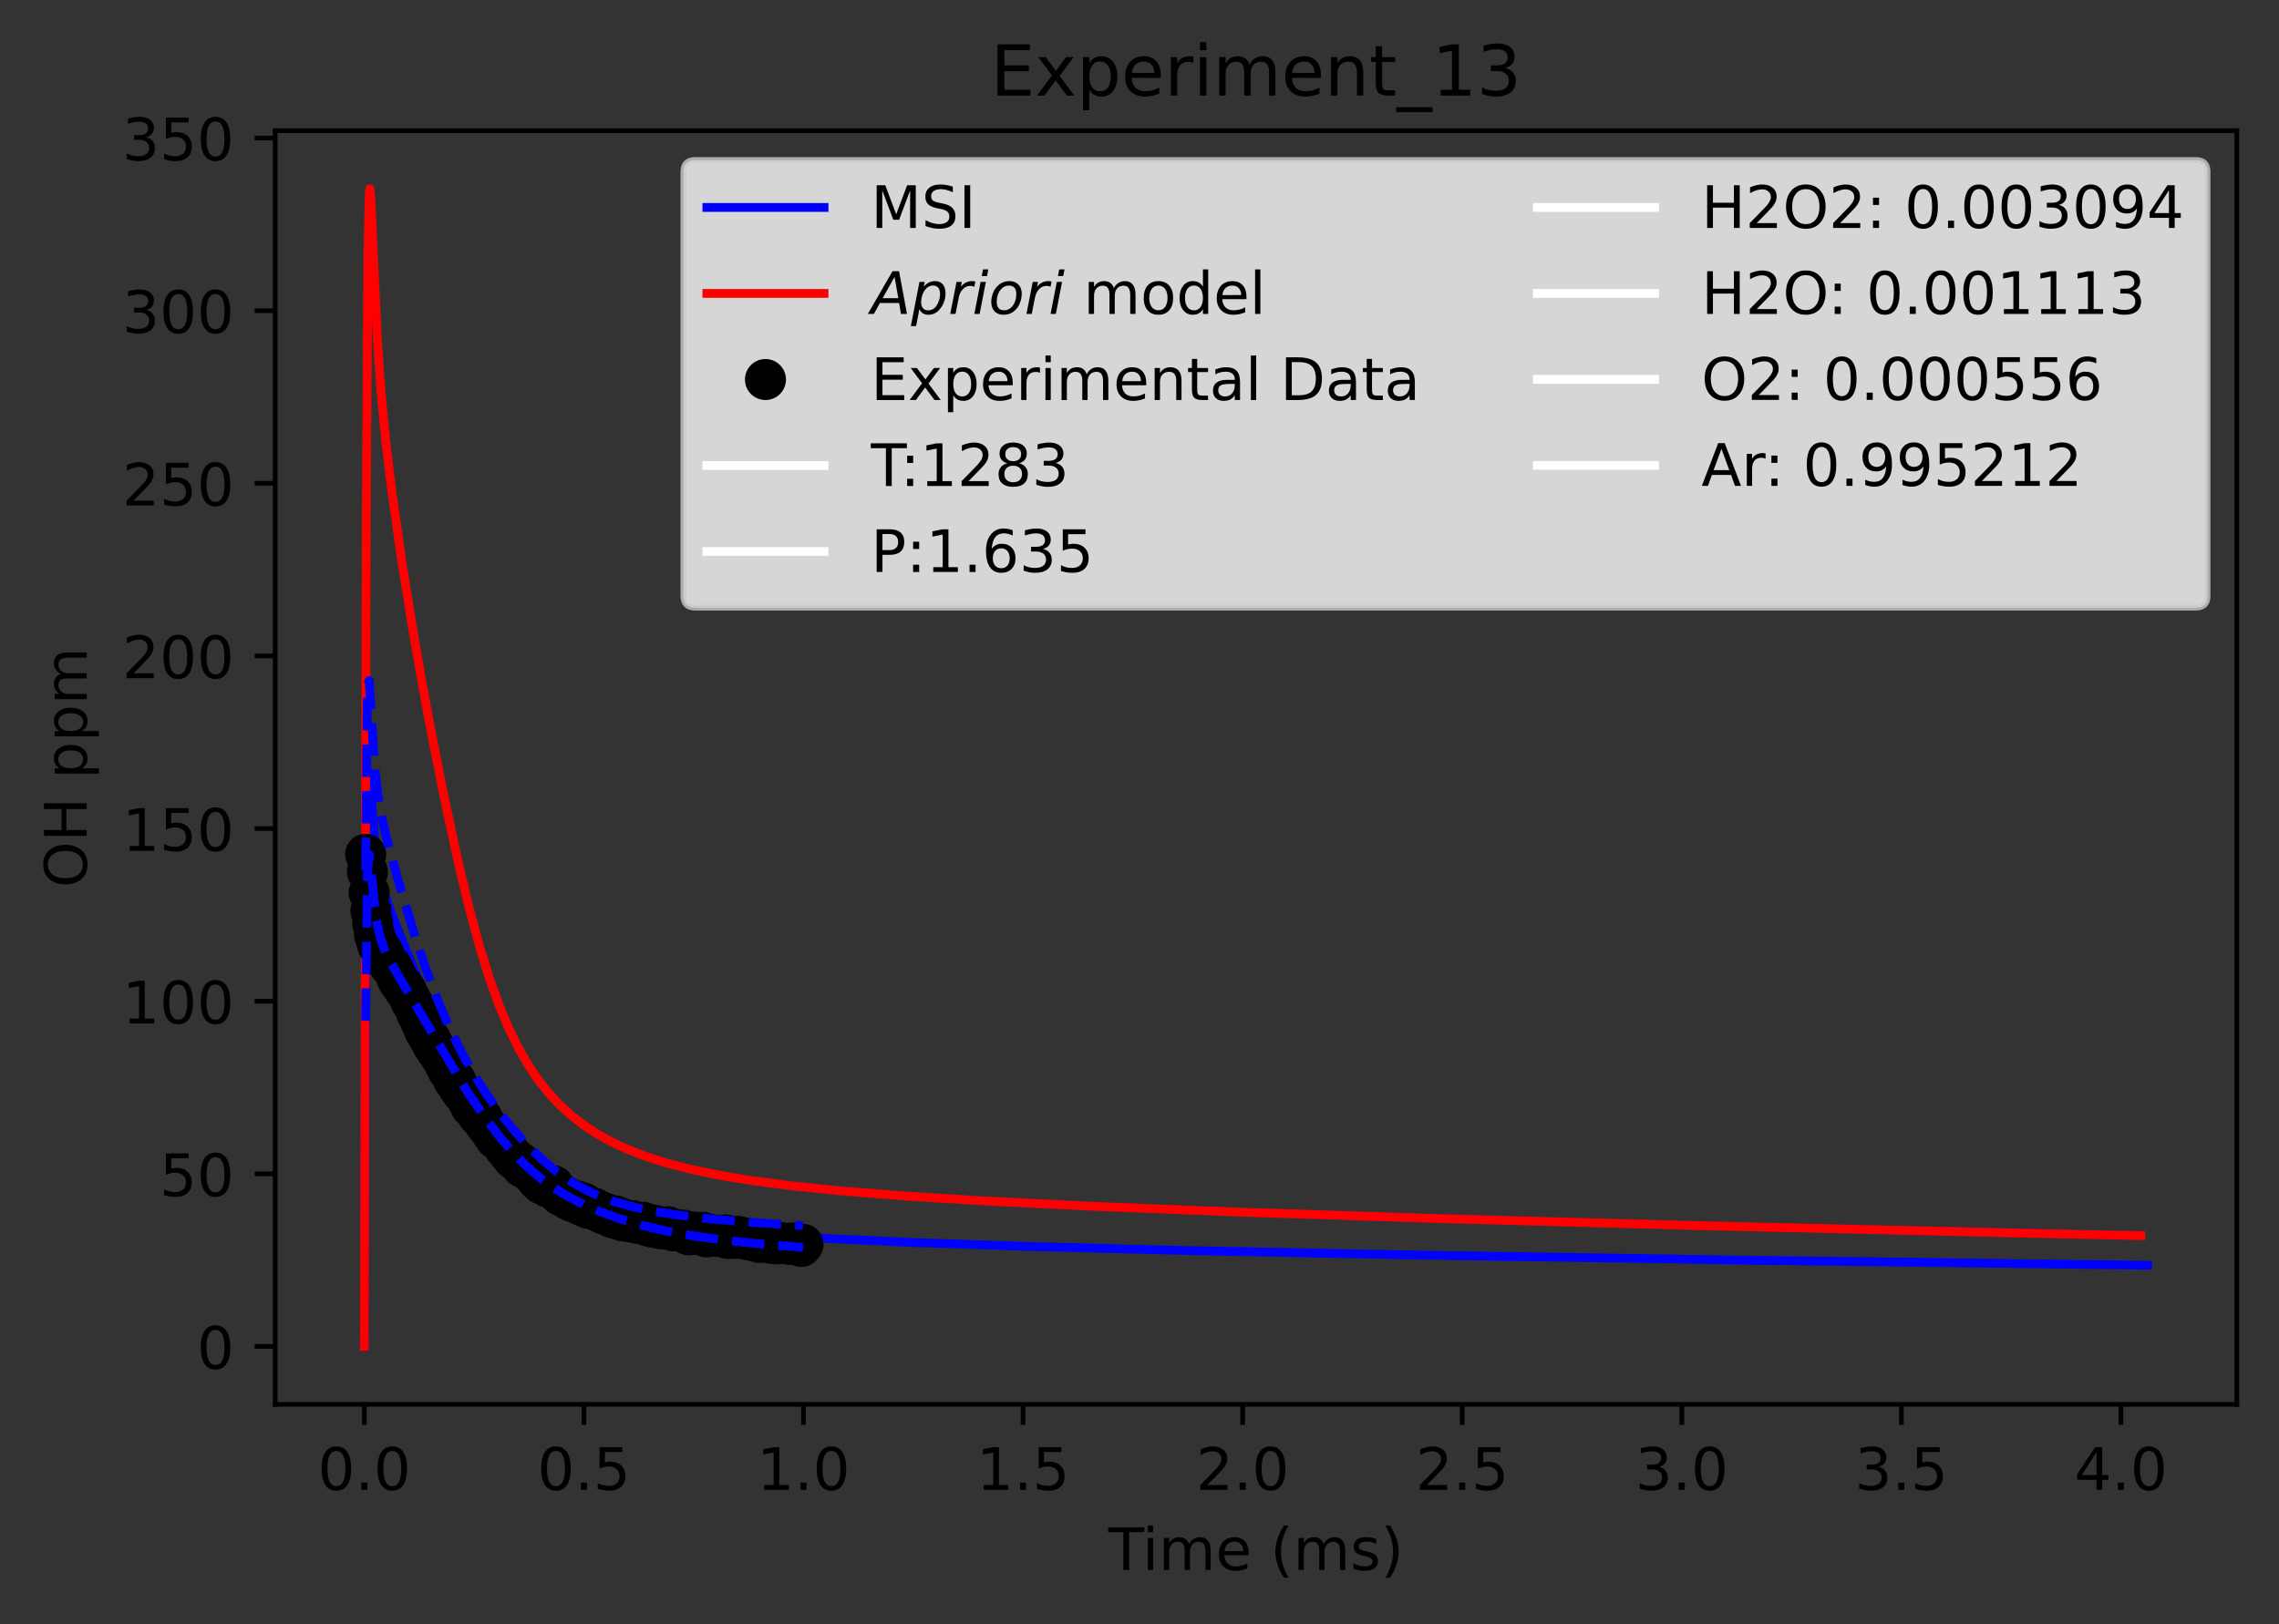 <?xml version="1.0" encoding="utf-8" standalone="no"?>
<!DOCTYPE svg PUBLIC "-//W3C//DTD SVG 1.1//EN"
  "http://www.w3.org/Graphics/SVG/1.1/DTD/svg11.dtd">
<!-- Created with matplotlib (https://matplotlib.org/) -->
<svg height="277.314pt" version="1.1" viewBox="0 0 388.966 277.314" width="388.966pt" xmlns="http://www.w3.org/2000/svg" xmlns:xlink="http://www.w3.org/1999/xlink">
 <rect x="0" y="0" width="388.966" height="277.314" fill="#333333" stroke="none"/>
 <defs>
  <style type="text/css">*{stroke-linecap:butt;stroke-linejoin:round;}</style>
 </defs>
 <g id="figure_1">
  <g id="patch_1">
   <path d="M 0 277.314 
L 388.966 277.314 
L 388.966 0 
L 0 0 
z
" style="fill:none;"/>
  </g>
  <g id="axes_1">
   <g id="patch_2">
    <path d="M 46.966 239.758 
L 381.766 239.758 
L 381.766 22.318 
L 46.966 22.318 
z
" style="fill:none;"/>
   </g>
   <g id="matplotlib.axis_1">
    <g id="xtick_1">
     <g id="line2d_1">
      <defs>
       <path d="M 0 0 
L 0 3.5 
" id="ma26f931abd" style="stroke:#000000;stroke-width:0.8;"/>
      </defs>
      <g>
       <use style="stroke:#000000;stroke-width:0.8;" x="62.184" xlink:href="#ma26f931abd" y="239.758"/>
      </g>
     </g>
     <g id="text_1">
      <!-- 0.0 -->
      <g transform="translate(54.232 254.357)scale(0.1 -0.1)">
       <defs>
        <path d="M 31.781 66.406 
Q 24.172 66.406 20.328 58.906 
Q 16.5 51.422 16.5 36.375 
Q 16.5 21.391 20.328 13.891 
Q 24.172 6.391 31.781 6.391 
Q 39.453 6.391 43.281 13.891 
Q 47.125 21.391 47.125 36.375 
Q 47.125 51.422 43.281 58.906 
Q 39.453 66.406 31.781 66.406 
z
M 31.781 74.219 
Q 44.047 74.219 50.516 64.516 
Q 56.984 54.828 56.984 36.375 
Q 56.984 17.969 50.516 8.266 
Q 44.047 -1.422 31.781 -1.422 
Q 19.531 -1.422 13.062 8.266 
Q 6.594 17.969 6.594 36.375 
Q 6.594 54.828 13.062 64.516 
Q 19.531 74.219 31.781 74.219 
z
" id="DejaVuSans-48"/>
        <path d="M 10.688 12.406 
L 21 12.406 
L 21 0 
L 10.688 0 
z
" id="DejaVuSans-46"/>
       </defs>
       <use xlink:href="#DejaVuSans-48"/>
       <use x="63.623" xlink:href="#DejaVuSans-46"/>
       <use x="95.41" xlink:href="#DejaVuSans-48"/>
      </g>
     </g>
    </g>
    <g id="xtick_2">
     <g id="line2d_2">
      <g>
       <use style="stroke:#000000;stroke-width:0.8;" x="99.66" xlink:href="#ma26f931abd" y="239.758"/>
      </g>
     </g>
     <g id="text_2">
      <!-- 0.5 -->
      <g transform="translate(91.708 254.357)scale(0.1 -0.1)">
       <defs>
        <path d="M 10.797 72.906 
L 49.516 72.906 
L 49.516 64.594 
L 19.828 64.594 
L 19.828 46.734 
Q 21.969 47.469 24.109 47.828 
Q 26.266 48.188 28.422 48.188 
Q 40.625 48.188 47.75 41.5 
Q 54.891 34.812 54.891 23.391 
Q 54.891 11.625 47.562 5.094 
Q 40.234 -1.422 26.906 -1.422 
Q 22.312 -1.422 17.547 -0.641 
Q 12.797 0.141 7.719 1.703 
L 7.719 11.625 
Q 12.109 9.234 16.797 8.062 
Q 21.484 6.891 26.703 6.891 
Q 35.156 6.891 40.078 11.328 
Q 45.016 15.766 45.016 23.391 
Q 45.016 31 40.078 35.438 
Q 35.156 39.891 26.703 39.891 
Q 22.75 39.891 18.812 39.016 
Q 14.891 38.141 10.797 36.281 
z
" id="DejaVuSans-53"/>
       </defs>
       <use xlink:href="#DejaVuSans-48"/>
       <use x="63.623" xlink:href="#DejaVuSans-46"/>
       <use x="95.41" xlink:href="#DejaVuSans-53"/>
      </g>
     </g>
    </g>
    <g id="xtick_3">
     <g id="line2d_3">
      <g>
       <use style="stroke:#000000;stroke-width:0.8;" x="137.136" xlink:href="#ma26f931abd" y="239.758"/>
      </g>
     </g>
     <g id="text_3">
      <!-- 1.0 -->
      <g transform="translate(129.185 254.357)scale(0.1 -0.1)">
       <defs>
        <path d="M 12.406 8.297 
L 28.516 8.297 
L 28.516 63.922 
L 10.984 60.406 
L 10.984 69.391 
L 28.422 72.906 
L 38.281 72.906 
L 38.281 8.297 
L 54.391 8.297 
L 54.391 0 
L 12.406 0 
z
" id="DejaVuSans-49"/>
       </defs>
       <use xlink:href="#DejaVuSans-49"/>
       <use x="63.623" xlink:href="#DejaVuSans-46"/>
       <use x="95.41" xlink:href="#DejaVuSans-48"/>
      </g>
     </g>
    </g>
    <g id="xtick_4">
     <g id="line2d_4">
      <g>
       <use style="stroke:#000000;stroke-width:0.8;" x="174.612" xlink:href="#ma26f931abd" y="239.758"/>
      </g>
     </g>
     <g id="text_4">
      <!-- 1.5 -->
      <g transform="translate(166.661 254.357)scale(0.1 -0.1)">
       <use xlink:href="#DejaVuSans-49"/>
       <use x="63.623" xlink:href="#DejaVuSans-46"/>
       <use x="95.41" xlink:href="#DejaVuSans-53"/>
      </g>
     </g>
    </g>
    <g id="xtick_5">
     <g id="line2d_5">
      <g>
       <use style="stroke:#000000;stroke-width:0.8;" x="212.089" xlink:href="#ma26f931abd" y="239.758"/>
      </g>
     </g>
     <g id="text_5">
      <!-- 2.0 -->
      <g transform="translate(204.137 254.357)scale(0.1 -0.1)">
       <defs>
        <path d="M 19.188 8.297 
L 53.609 8.297 
L 53.609 0 
L 7.328 0 
L 7.328 8.297 
Q 12.938 14.109 22.625 23.891 
Q 32.328 33.688 34.812 36.531 
Q 39.547 41.844 41.422 45.531 
Q 43.312 49.219 43.312 52.781 
Q 43.312 58.594 39.234 62.25 
Q 35.156 65.922 28.609 65.922 
Q 23.969 65.922 18.812 64.312 
Q 13.672 62.703 7.812 59.422 
L 7.812 69.391 
Q 13.766 71.781 18.938 73 
Q 24.125 74.219 28.422 74.219 
Q 39.75 74.219 46.484 68.547 
Q 53.219 62.891 53.219 53.422 
Q 53.219 48.922 51.531 44.891 
Q 49.859 40.875 45.406 35.406 
Q 44.188 33.984 37.641 27.219 
Q 31.109 20.453 19.188 8.297 
z
" id="DejaVuSans-50"/>
       </defs>
       <use xlink:href="#DejaVuSans-50"/>
       <use x="63.623" xlink:href="#DejaVuSans-46"/>
       <use x="95.41" xlink:href="#DejaVuSans-48"/>
      </g>
     </g>
    </g>
    <g id="xtick_6">
     <g id="line2d_6">
      <g>
       <use style="stroke:#000000;stroke-width:0.8;" x="249.565" xlink:href="#ma26f931abd" y="239.758"/>
      </g>
     </g>
     <g id="text_6">
      <!-- 2.5 -->
      <g transform="translate(241.613 254.357)scale(0.1 -0.1)">
       <use xlink:href="#DejaVuSans-50"/>
       <use x="63.623" xlink:href="#DejaVuSans-46"/>
       <use x="95.41" xlink:href="#DejaVuSans-53"/>
      </g>
     </g>
    </g>
    <g id="xtick_7">
     <g id="line2d_7">
      <g>
       <use style="stroke:#000000;stroke-width:0.8;" x="287.041" xlink:href="#ma26f931abd" y="239.758"/>
      </g>
     </g>
     <g id="text_7">
      <!-- 3.0 -->
      <g transform="translate(279.089 254.357)scale(0.1 -0.1)">
       <defs>
        <path d="M 40.578 39.312 
Q 47.656 37.797 51.625 33 
Q 55.609 28.219 55.609 21.188 
Q 55.609 10.406 48.188 4.484 
Q 40.766 -1.422 27.094 -1.422 
Q 22.516 -1.422 17.656 -0.516 
Q 12.797 0.391 7.625 2.203 
L 7.625 11.719 
Q 11.719 9.328 16.594 8.109 
Q 21.484 6.891 26.812 6.891 
Q 36.078 6.891 40.938 10.547 
Q 45.797 14.203 45.797 21.188 
Q 45.797 27.641 41.281 31.266 
Q 36.766 34.906 28.719 34.906 
L 20.219 34.906 
L 20.219 43.016 
L 29.109 43.016 
Q 36.375 43.016 40.234 45.922 
Q 44.094 48.828 44.094 54.297 
Q 44.094 59.906 40.109 62.906 
Q 36.141 65.922 28.719 65.922 
Q 24.656 65.922 20.016 65.031 
Q 15.375 64.156 9.812 62.312 
L 9.812 71.094 
Q 15.438 72.656 20.344 73.438 
Q 25.25 74.219 29.594 74.219 
Q 40.828 74.219 47.359 69.109 
Q 53.906 64.016 53.906 55.328 
Q 53.906 49.266 50.438 45.094 
Q 46.969 40.922 40.578 39.312 
z
" id="DejaVuSans-51"/>
       </defs>
       <use xlink:href="#DejaVuSans-51"/>
       <use x="63.623" xlink:href="#DejaVuSans-46"/>
       <use x="95.41" xlink:href="#DejaVuSans-48"/>
      </g>
     </g>
    </g>
    <g id="xtick_8">
     <g id="line2d_8">
      <g>
       <use style="stroke:#000000;stroke-width:0.8;" x="324.517" xlink:href="#ma26f931abd" y="239.758"/>
      </g>
     </g>
     <g id="text_8">
      <!-- 3.5 -->
      <g transform="translate(316.565 254.357)scale(0.1 -0.1)">
       <use xlink:href="#DejaVuSans-51"/>
       <use x="63.623" xlink:href="#DejaVuSans-46"/>
       <use x="95.41" xlink:href="#DejaVuSans-53"/>
      </g>
     </g>
    </g>
    <g id="xtick_9">
     <g id="line2d_9">
      <g>
       <use style="stroke:#000000;stroke-width:0.8;" x="361.993" xlink:href="#ma26f931abd" y="239.758"/>
      </g>
     </g>
     <g id="text_9">
      <!-- 4.0 -->
      <g transform="translate(354.042 254.357)scale(0.1 -0.1)">
       <defs>
        <path d="M 37.797 64.312 
L 12.891 25.391 
L 37.797 25.391 
z
M 35.203 72.906 
L 47.609 72.906 
L 47.609 25.391 
L 58.016 25.391 
L 58.016 17.188 
L 47.609 17.188 
L 47.609 0 
L 37.797 0 
L 37.797 17.188 
L 4.891 17.188 
L 4.891 26.703 
z
" id="DejaVuSans-52"/>
       </defs>
       <use xlink:href="#DejaVuSans-52"/>
       <use x="63.623" xlink:href="#DejaVuSans-46"/>
       <use x="95.41" xlink:href="#DejaVuSans-48"/>
      </g>
     </g>
    </g>
    <g id="text_10">
     <!-- Time (ms) -->
     <g transform="translate(189.166 268.035)scale(0.1 -0.1)">
      <defs>
       <path d="M -0.297 72.906 
L 61.375 72.906 
L 61.375 64.594 
L 35.5 64.594 
L 35.5 0 
L 25.594 0 
L 25.594 64.594 
L -0.297 64.594 
z
" id="DejaVuSans-84"/>
       <path d="M 9.422 54.688 
L 18.406 54.688 
L 18.406 0 
L 9.422 0 
z
M 9.422 75.984 
L 18.406 75.984 
L 18.406 64.594 
L 9.422 64.594 
z
" id="DejaVuSans-105"/>
       <path d="M 52 44.188 
Q 55.375 50.25 60.062 53.125 
Q 64.75 56 71.094 56 
Q 79.641 56 84.281 50.016 
Q 88.922 44.047 88.922 33.016 
L 88.922 0 
L 79.891 0 
L 79.891 32.719 
Q 79.891 40.578 77.094 44.375 
Q 74.312 48.188 68.609 48.188 
Q 61.625 48.188 57.562 43.547 
Q 53.516 38.922 53.516 30.906 
L 53.516 0 
L 44.484 0 
L 44.484 32.719 
Q 44.484 40.625 41.703 44.406 
Q 38.922 48.188 33.109 48.188 
Q 26.219 48.188 22.156 43.531 
Q 18.109 38.875 18.109 30.906 
L 18.109 0 
L 9.078 0 
L 9.078 54.688 
L 18.109 54.688 
L 18.109 46.188 
Q 21.188 51.219 25.484 53.609 
Q 29.781 56 35.688 56 
Q 41.656 56 45.828 52.969 
Q 50 49.953 52 44.188 
z
" id="DejaVuSans-109"/>
       <path d="M 56.203 29.594 
L 56.203 25.203 
L 14.891 25.203 
Q 15.484 15.922 20.484 11.062 
Q 25.484 6.203 34.422 6.203 
Q 39.594 6.203 44.453 7.469 
Q 49.312 8.734 54.109 11.281 
L 54.109 2.781 
Q 49.266 0.734 44.188 -0.344 
Q 39.109 -1.422 33.891 -1.422 
Q 20.797 -1.422 13.156 6.188 
Q 5.516 13.812 5.516 26.812 
Q 5.516 40.234 12.766 48.109 
Q 20.016 56 32.328 56 
Q 43.359 56 49.781 48.891 
Q 56.203 41.797 56.203 29.594 
z
M 47.219 32.234 
Q 47.125 39.594 43.094 43.984 
Q 39.062 48.391 32.422 48.391 
Q 24.906 48.391 20.391 44.141 
Q 15.875 39.891 15.188 32.172 
z
" id="DejaVuSans-101"/>
       <path id="DejaVuSans-32"/>
       <path d="M 31 75.875 
Q 24.469 64.656 21.281 53.656 
Q 18.109 42.672 18.109 31.391 
Q 18.109 20.125 21.312 9.062 
Q 24.516 -2 31 -13.188 
L 23.188 -13.188 
Q 15.875 -1.703 12.234 9.375 
Q 8.594 20.453 8.594 31.391 
Q 8.594 42.281 12.203 53.312 
Q 15.828 64.359 23.188 75.875 
z
" id="DejaVuSans-40"/>
       <path d="M 44.281 53.078 
L 44.281 44.578 
Q 40.484 46.531 36.375 47.5 
Q 32.281 48.484 27.875 48.484 
Q 21.188 48.484 17.844 46.438 
Q 14.5 44.391 14.5 40.281 
Q 14.5 37.156 16.891 35.375 
Q 19.281 33.594 26.516 31.984 
L 29.594 31.297 
Q 39.156 29.25 43.188 25.516 
Q 47.219 21.781 47.219 15.094 
Q 47.219 7.469 41.188 3.016 
Q 35.156 -1.422 24.609 -1.422 
Q 20.219 -1.422 15.453 -0.562 
Q 10.688 0.297 5.422 2 
L 5.422 11.281 
Q 10.406 8.688 15.234 7.391 
Q 20.062 6.109 24.812 6.109 
Q 31.156 6.109 34.562 8.281 
Q 37.984 10.453 37.984 14.406 
Q 37.984 18.062 35.516 20.016 
Q 33.062 21.969 24.703 23.781 
L 21.578 24.516 
Q 13.234 26.266 9.516 29.906 
Q 5.812 33.547 5.812 39.891 
Q 5.812 47.609 11.281 51.797 
Q 16.75 56 26.812 56 
Q 31.781 56 36.172 55.266 
Q 40.578 54.547 44.281 53.078 
z
" id="DejaVuSans-115"/>
       <path d="M 8.016 75.875 
L 15.828 75.875 
Q 23.141 64.359 26.781 53.312 
Q 30.422 42.281 30.422 31.391 
Q 30.422 20.453 26.781 9.375 
Q 23.141 -1.703 15.828 -13.188 
L 8.016 -13.188 
Q 14.5 -2 17.703 9.062 
Q 20.906 20.125 20.906 31.391 
Q 20.906 42.672 17.703 53.656 
Q 14.5 64.656 8.016 75.875 
z
" id="DejaVuSans-41"/>
      </defs>
      <use xlink:href="#DejaVuSans-84"/>
      <use x="57.959" xlink:href="#DejaVuSans-105"/>
      <use x="85.742" xlink:href="#DejaVuSans-109"/>
      <use x="183.154" xlink:href="#DejaVuSans-101"/>
      <use x="244.678" xlink:href="#DejaVuSans-32"/>
      <use x="276.465" xlink:href="#DejaVuSans-40"/>
      <use x="315.479" xlink:href="#DejaVuSans-109"/>
      <use x="412.891" xlink:href="#DejaVuSans-115"/>
      <use x="464.99" xlink:href="#DejaVuSans-41"/>
     </g>
    </g>
   </g>
   <g id="matplotlib.axis_2">
    <g id="ytick_1">
     <g id="line2d_10">
      <defs>
       <path d="M 0 0 
L -3.5 0 
" id="m839b6897f2" style="stroke:#000000;stroke-width:0.8;"/>
      </defs>
      <g>
       <use style="stroke:#000000;stroke-width:0.8;" x="46.966" xlink:href="#m839b6897f2" y="229.874"/>
      </g>
     </g>
     <g id="text_11">
      <!-- 0 -->
      <g transform="translate(33.603 233.674)scale(0.1 -0.1)">
       <use xlink:href="#DejaVuSans-48"/>
      </g>
     </g>
    </g>
    <g id="ytick_2">
     <g id="line2d_11">
      <g>
       <use style="stroke:#000000;stroke-width:0.8;" x="46.966" xlink:href="#m839b6897f2" y="200.402"/>
      </g>
     </g>
     <g id="text_12">
      <!-- 50 -->
      <g transform="translate(27.241 204.201)scale(0.1 -0.1)">
       <use xlink:href="#DejaVuSans-53"/>
       <use x="63.623" xlink:href="#DejaVuSans-48"/>
      </g>
     </g>
    </g>
    <g id="ytick_3">
     <g id="line2d_12">
      <g>
       <use style="stroke:#000000;stroke-width:0.8;" x="46.966" xlink:href="#m839b6897f2" y="170.93"/>
      </g>
     </g>
     <g id="text_13">
      <!-- 100 -->
      <g transform="translate(20.878 174.729)scale(0.1 -0.1)">
       <use xlink:href="#DejaVuSans-49"/>
       <use x="63.623" xlink:href="#DejaVuSans-48"/>
       <use x="127.246" xlink:href="#DejaVuSans-48"/>
      </g>
     </g>
    </g>
    <g id="ytick_4">
     <g id="line2d_13">
      <g>
       <use style="stroke:#000000;stroke-width:0.8;" x="46.966" xlink:href="#m839b6897f2" y="141.457"/>
      </g>
     </g>
     <g id="text_14">
      <!-- 150 -->
      <g transform="translate(20.878 145.256)scale(0.1 -0.1)">
       <use xlink:href="#DejaVuSans-49"/>
       <use x="63.623" xlink:href="#DejaVuSans-53"/>
       <use x="127.246" xlink:href="#DejaVuSans-48"/>
      </g>
     </g>
    </g>
    <g id="ytick_5">
     <g id="line2d_14">
      <g>
       <use style="stroke:#000000;stroke-width:0.8;" x="46.966" xlink:href="#m839b6897f2" y="111.985"/>
      </g>
     </g>
     <g id="text_15">
      <!-- 200 -->
      <g transform="translate(20.878 115.784)scale(0.1 -0.1)">
       <use xlink:href="#DejaVuSans-50"/>
       <use x="63.623" xlink:href="#DejaVuSans-48"/>
       <use x="127.246" xlink:href="#DejaVuSans-48"/>
      </g>
     </g>
    </g>
    <g id="ytick_6">
     <g id="line2d_15">
      <g>
       <use style="stroke:#000000;stroke-width:0.8;" x="46.966" xlink:href="#m839b6897f2" y="82.512"/>
      </g>
     </g>
     <g id="text_16">
      <!-- 250 -->
      <g transform="translate(20.878 86.311)scale(0.1 -0.1)">
       <use xlink:href="#DejaVuSans-50"/>
       <use x="63.623" xlink:href="#DejaVuSans-53"/>
       <use x="127.246" xlink:href="#DejaVuSans-48"/>
      </g>
     </g>
    </g>
    <g id="ytick_7">
     <g id="line2d_16">
      <g>
       <use style="stroke:#000000;stroke-width:0.8;" x="46.966" xlink:href="#m839b6897f2" y="53.04"/>
      </g>
     </g>
     <g id="text_17">
      <!-- 300 -->
      <g transform="translate(20.878 56.839)scale(0.1 -0.1)">
       <use xlink:href="#DejaVuSans-51"/>
       <use x="63.623" xlink:href="#DejaVuSans-48"/>
       <use x="127.246" xlink:href="#DejaVuSans-48"/>
      </g>
     </g>
    </g>
    <g id="ytick_8">
     <g id="line2d_17">
      <g>
       <use style="stroke:#000000;stroke-width:0.8;" x="46.966" xlink:href="#m839b6897f2" y="23.567"/>
      </g>
     </g>
     <g id="text_18">
      <!-- 350 -->
      <g transform="translate(20.878 27.366)scale(0.1 -0.1)">
       <use xlink:href="#DejaVuSans-51"/>
       <use x="63.623" xlink:href="#DejaVuSans-53"/>
       <use x="127.246" xlink:href="#DejaVuSans-48"/>
      </g>
     </g>
    </g>
    <g id="text_19">
     <!-- OH ppm -->
     <g transform="translate(14.798 151.542)rotate(-90)scale(0.1 -0.1)">
      <defs>
       <path d="M 39.406 66.219 
Q 28.656 66.219 22.328 58.203 
Q 16.016 50.203 16.016 36.375 
Q 16.016 22.609 22.328 14.594 
Q 28.656 6.594 39.406 6.594 
Q 50.141 6.594 56.422 14.594 
Q 62.703 22.609 62.703 36.375 
Q 62.703 50.203 56.422 58.203 
Q 50.141 66.219 39.406 66.219 
z
M 39.406 74.219 
Q 54.734 74.219 63.906 63.938 
Q 73.094 53.656 73.094 36.375 
Q 73.094 19.141 63.906 8.859 
Q 54.734 -1.422 39.406 -1.422 
Q 24.031 -1.422 14.812 8.828 
Q 5.609 19.094 5.609 36.375 
Q 5.609 53.656 14.812 63.938 
Q 24.031 74.219 39.406 74.219 
z
" id="DejaVuSans-79"/>
       <path d="M 9.812 72.906 
L 19.672 72.906 
L 19.672 43.016 
L 55.516 43.016 
L 55.516 72.906 
L 65.375 72.906 
L 65.375 0 
L 55.516 0 
L 55.516 34.719 
L 19.672 34.719 
L 19.672 0 
L 9.812 0 
z
" id="DejaVuSans-72"/>
       <path d="M 18.109 8.203 
L 18.109 -20.797 
L 9.078 -20.797 
L 9.078 54.688 
L 18.109 54.688 
L 18.109 46.391 
Q 20.953 51.266 25.266 53.625 
Q 29.594 56 35.594 56 
Q 45.562 56 51.781 48.094 
Q 58.016 40.188 58.016 27.297 
Q 58.016 14.406 51.781 6.484 
Q 45.562 -1.422 35.594 -1.422 
Q 29.594 -1.422 25.266 0.953 
Q 20.953 3.328 18.109 8.203 
z
M 48.688 27.297 
Q 48.688 37.203 44.609 42.844 
Q 40.531 48.484 33.406 48.484 
Q 26.266 48.484 22.188 42.844 
Q 18.109 37.203 18.109 27.297 
Q 18.109 17.391 22.188 11.75 
Q 26.266 6.109 33.406 6.109 
Q 40.531 6.109 44.609 11.75 
Q 48.688 17.391 48.688 27.297 
z
" id="DejaVuSans-112"/>
      </defs>
      <use xlink:href="#DejaVuSans-79"/>
      <use x="78.711" xlink:href="#DejaVuSans-72"/>
      <use x="153.906" xlink:href="#DejaVuSans-32"/>
      <use x="185.693" xlink:href="#DejaVuSans-112"/>
      <use x="249.17" xlink:href="#DejaVuSans-112"/>
      <use x="312.646" xlink:href="#DejaVuSans-109"/>
     </g>
    </g>
   </g>
   <g id="line2d_18">
    <path clip-path="url(#p387b068e81)" d="M 62.184 229.874 
L 62.461 154.14 
L 62.703 134.543 
L 62.901 131.646 
L 62.962 131.831 
L 63.13 133.514 
L 64.149 145.591 
L 64.692 148.923 
L 65.389 151.78 
L 66.31 154.589 
L 68.139 159.329 
L 71.905 168.459 
L 74.511 174.213 
L 76.842 178.85 
L 79.173 183.021 
L 81.641 186.983 
L 84.11 190.526 
L 86.578 193.677 
L 88.933 196.324 
L 91.162 198.512 
L 93.392 200.405 
L 95.621 202.024 
L 98.074 203.525 
L 100.527 204.774 
L 103.202 205.898 
L 106.337 206.961 
L 109.697 207.865 
L 113.73 208.711 
L 118.283 209.444 
L 124.359 210.175 
L 131.756 210.827 
L 141.756 211.468 
L 155.702 212.119 
L 175.711 212.804 
L 202.456 213.493 
L 240.156 214.242 
L 297.231 215.129 
L 366.547 216.007 
L 366.547 216.007 
" style="fill:none;stroke:#0000ff;stroke-linecap:square;stroke-width:1.5;"/>
   </g>
   <g id="line2d_19">
    <path clip-path="url(#p387b068e81)" d="M 62.184 229.874 
L 62.51 88.52 
L 62.792 43.183 
L 63.029 32.766 
L 63.123 32.202 
L 63.16 32.322 
L 63.292 33.819 
L 63.639 41.502 
L 64.428 58.285 
L 65.055 67.214 
L 65.871 75.632 
L 66.935 84.332 
L 68.565 95.744 
L 70.584 108.323 
L 72.833 120.946 
L 75.436 134.284 
L 77.909 145.896 
L 79.992 154.694 
L 81.814 161.48 
L 83.506 166.962 
L 85.198 171.678 
L 86.76 175.411 
L 88.387 178.748 
L 90.147 181.816 
L 91.906 184.415 
L 93.665 186.629 
L 95.424 188.527 
L 97.492 190.426 
L 99.56 192.036 
L 101.922 193.592 
L 104.296 194.911 
L 106.985 196.17 
L 110.122 197.394 
L 113.737 198.55 
L 117.857 199.619 
L 122.664 200.623 
L 128.193 201.543 
L 135.465 202.493 
L 143.775 203.338 
L 154.163 204.166 
L 167.772 205.018 
L 186.626 205.949 
L 211.766 206.942 
L 244.81 208.015 
L 289.706 209.24 
L 347.636 210.582 
L 365.386 210.954 
L 365.386 210.954 
" style="fill:none;stroke:#ff0000;stroke-linecap:square;stroke-width:1.5;"/>
   </g>
   <g id="line2d_20">
    <defs>
     <path d="M 0 3 
C 0.796 3 1.559 2.684 2.121 2.121 
C 2.684 1.559 3 0.796 3 0 
C 3 -0.796 2.684 -1.559 2.121 -2.121 
C 1.559 -2.684 0.796 -3 0 -3 
C -0.796 -3 -1.559 -2.684 -2.121 -2.121 
C -2.684 -1.559 -3 -0.796 -3 0 
C -3 0.796 -2.684 1.559 -2.121 2.121 
C -1.559 2.684 -0.796 3 0 3 
z
" id="m9a0bd2b1a5" style="stroke:#000000;"/>
    </defs>
    <g clip-path="url(#p387b068e81)">
     <use style="stroke:#000000;" x="62.409" xlink:href="#m9a0bd2b1a5" y="145.854"/>
     <use style="stroke:#000000;" x="62.708" xlink:href="#m9a0bd2b1a5" y="148.843"/>
     <use style="stroke:#000000;" x="63.008" xlink:href="#m9a0bd2b1a5" y="152.409"/>
     <use style="stroke:#000000;" x="63.308" xlink:href="#m9a0bd2b1a5" y="155.504"/>
     <use style="stroke:#000000;" x="63.608" xlink:href="#m9a0bd2b1a5" y="157.626"/>
     <use style="stroke:#000000;" x="63.908" xlink:href="#m9a0bd2b1a5" y="159.541"/>
     <use style="stroke:#000000;" x="64.208" xlink:href="#m9a0bd2b1a5" y="160.467"/>
     <use style="stroke:#000000;" x="64.507" xlink:href="#m9a0bd2b1a5" y="161.469"/>
     <use style="stroke:#000000;" x="64.807" xlink:href="#m9a0bd2b1a5" y="161.84"/>
     <use style="stroke:#000000;" x="65.107" xlink:href="#m9a0bd2b1a5" y="162.159"/>
     <use style="stroke:#000000;" x="65.407" xlink:href="#m9a0bd2b1a5" y="162.713"/>
     <use style="stroke:#000000;" x="65.707" xlink:href="#m9a0bd2b1a5" y="163.391"/>
     <use style="stroke:#000000;" x="66.006" xlink:href="#m9a0bd2b1a5" y="164.198"/>
     <use style="stroke:#000000;" x="66.306" xlink:href="#m9a0bd2b1a5" y="164.528"/>
     <use style="stroke:#000000;" x="66.606" xlink:href="#m9a0bd2b1a5" y="165.011"/>
     <use style="stroke:#000000;" x="66.906" xlink:href="#m9a0bd2b1a5" y="165.065"/>
     <use style="stroke:#000000;" x="67.206" xlink:href="#m9a0bd2b1a5" y="165.695"/>
     <use style="stroke:#000000;" x="67.505" xlink:href="#m9a0bd2b1a5" y="166.243"/>
     <use style="stroke:#000000;" x="67.805" xlink:href="#m9a0bd2b1a5" y="167.11"/>
     <use style="stroke:#000000;" x="68.105" xlink:href="#m9a0bd2b1a5" y="167.67"/>
     <use style="stroke:#000000;" x="68.405" xlink:href="#m9a0bd2b1a5" y="167.965"/>
     <use style="stroke:#000000;" x="68.705" xlink:href="#m9a0bd2b1a5" y="168.183"/>
     <use style="stroke:#000000;" x="69.004" xlink:href="#m9a0bd2b1a5" y="168.984"/>
     <use style="stroke:#000000;" x="69.304" xlink:href="#m9a0bd2b1a5" y="169.026"/>
     <use style="stroke:#000000;" x="69.604" xlink:href="#m9a0bd2b1a5" y="169.816"/>
     <use style="stroke:#000000;" x="69.904" xlink:href="#m9a0bd2b1a5" y="170.281"/>
     <use style="stroke:#000000;" x="70.204" xlink:href="#m9a0bd2b1a5" y="171.119"/>
     <use style="stroke:#000000;" x="70.504" xlink:href="#m9a0bd2b1a5" y="171.447"/>
     <use style="stroke:#000000;" x="70.803" xlink:href="#m9a0bd2b1a5" y="171.824"/>
     <use style="stroke:#000000;" x="71.103" xlink:href="#m9a0bd2b1a5" y="172.929"/>
     <use style="stroke:#000000;" x="71.403" xlink:href="#m9a0bd2b1a5" y="173.372"/>
     <use style="stroke:#000000;" x="71.703" xlink:href="#m9a0bd2b1a5" y="174.148"/>
     <use style="stroke:#000000;" x="72.003" xlink:href="#m9a0bd2b1a5" y="174.759"/>
     <use style="stroke:#000000;" x="72.302" xlink:href="#m9a0bd2b1a5" y="175.471"/>
     <use style="stroke:#000000;" x="72.602" xlink:href="#m9a0bd2b1a5" y="176.186"/>
     <use style="stroke:#000000;" x="72.902" xlink:href="#m9a0bd2b1a5" y="176.623"/>
     <use style="stroke:#000000;" x="73.202" xlink:href="#m9a0bd2b1a5" y="177.164"/>
     <use style="stroke:#000000;" x="73.502" xlink:href="#m9a0bd2b1a5" y="177.54"/>
     <use style="stroke:#000000;" x="73.801" xlink:href="#m9a0bd2b1a5" y="178.312"/>
     <use style="stroke:#000000;" x="74.101" xlink:href="#m9a0bd2b1a5" y="178.659"/>
     <use style="stroke:#000000;" x="74.401" xlink:href="#m9a0bd2b1a5" y="179.236"/>
     <use style="stroke:#000000;" x="74.701" xlink:href="#m9a0bd2b1a5" y="179.532"/>
     <use style="stroke:#000000;" x="75.001" xlink:href="#m9a0bd2b1a5" y="180.09"/>
     <use style="stroke:#000000;" x="75.3" xlink:href="#m9a0bd2b1a5" y="180.413"/>
     <use style="stroke:#000000;" x="75.6" xlink:href="#m9a0bd2b1a5" y="181.004"/>
     <use style="stroke:#000000;" x="75.9" xlink:href="#m9a0bd2b1a5" y="181.599"/>
     <use style="stroke:#000000;" x="76.2" xlink:href="#m9a0bd2b1a5" y="181.992"/>
     <use style="stroke:#000000;" x="76.5" xlink:href="#m9a0bd2b1a5" y="182.799"/>
     <use style="stroke:#000000;" x="76.8" xlink:href="#m9a0bd2b1a5" y="183.131"/>
     <use style="stroke:#000000;" x="77.099" xlink:href="#m9a0bd2b1a5" y="183.609"/>
     <use style="stroke:#000000;" x="77.399" xlink:href="#m9a0bd2b1a5" y="184.378"/>
     <use style="stroke:#000000;" x="77.699" xlink:href="#m9a0bd2b1a5" y="184.39"/>
     <use style="stroke:#000000;" x="77.999" xlink:href="#m9a0bd2b1a5" y="185.083"/>
     <use style="stroke:#000000;" x="78.299" xlink:href="#m9a0bd2b1a5" y="185.721"/>
     <use style="stroke:#000000;" x="78.598" xlink:href="#m9a0bd2b1a5" y="185.998"/>
     <use style="stroke:#000000;" x="78.898" xlink:href="#m9a0bd2b1a5" y="186.558"/>
     <use style="stroke:#000000;" x="79.198" xlink:href="#m9a0bd2b1a5" y="186.727"/>
     <use style="stroke:#000000;" x="79.498" xlink:href="#m9a0bd2b1a5" y="187.021"/>
     <use style="stroke:#000000;" x="79.798" xlink:href="#m9a0bd2b1a5" y="187.794"/>
     <use style="stroke:#000000;" x="80.097" xlink:href="#m9a0bd2b1a5" y="187.794"/>
     <use style="stroke:#000000;" x="80.397" xlink:href="#m9a0bd2b1a5" y="188.955"/>
     <use style="stroke:#000000;" x="80.697" xlink:href="#m9a0bd2b1a5" y="189.13"/>
     <use style="stroke:#000000;" x="80.997" xlink:href="#m9a0bd2b1a5" y="189.229"/>
     <use style="stroke:#000000;" x="81.297" xlink:href="#m9a0bd2b1a5" y="189.687"/>
     <use style="stroke:#000000;" x="81.596" xlink:href="#m9a0bd2b1a5" y="190.423"/>
     <use style="stroke:#000000;" x="81.896" xlink:href="#m9a0bd2b1a5" y="190.706"/>
     <use style="stroke:#000000;" x="82.196" xlink:href="#m9a0bd2b1a5" y="190.725"/>
     <use style="stroke:#000000;" x="82.496" xlink:href="#m9a0bd2b1a5" y="191.439"/>
     <use style="stroke:#000000;" x="82.796" xlink:href="#m9a0bd2b1a5" y="191.847"/>
     <use style="stroke:#000000;" x="83.096" xlink:href="#m9a0bd2b1a5" y="192.311"/>
     <use style="stroke:#000000;" x="83.395" xlink:href="#m9a0bd2b1a5" y="192.635"/>
     <use style="stroke:#000000;" x="83.695" xlink:href="#m9a0bd2b1a5" y="192.958"/>
     <use style="stroke:#000000;" x="83.995" xlink:href="#m9a0bd2b1a5" y="193.514"/>
     <use style="stroke:#000000;" x="84.295" xlink:href="#m9a0bd2b1a5" y="193.821"/>
     <use style="stroke:#000000;" x="84.595" xlink:href="#m9a0bd2b1a5" y="194.411"/>
     <use style="stroke:#000000;" x="84.894" xlink:href="#m9a0bd2b1a5" y="194.419"/>
     <use style="stroke:#000000;" x="85.194" xlink:href="#m9a0bd2b1a5" y="194.724"/>
     <use style="stroke:#000000;" x="85.494" xlink:href="#m9a0bd2b1a5" y="195.149"/>
     <use style="stroke:#000000;" x="85.794" xlink:href="#m9a0bd2b1a5" y="195.401"/>
     <use style="stroke:#000000;" x="86.094" xlink:href="#m9a0bd2b1a5" y="195.967"/>
     <use style="stroke:#000000;" x="86.393" xlink:href="#m9a0bd2b1a5" y="195.825"/>
     <use style="stroke:#000000;" x="86.693" xlink:href="#m9a0bd2b1a5" y="196.403"/>
     <use style="stroke:#000000;" x="86.993" xlink:href="#m9a0bd2b1a5" y="197.075"/>
     <use style="stroke:#000000;" x="87.293" xlink:href="#m9a0bd2b1a5" y="197.158"/>
     <use style="stroke:#000000;" x="87.593" xlink:href="#m9a0bd2b1a5" y="197.818"/>
     <use style="stroke:#000000;" x="87.892" xlink:href="#m9a0bd2b1a5" y="197.963"/>
     <use style="stroke:#000000;" x="88.192" xlink:href="#m9a0bd2b1a5" y="198.169"/>
     <use style="stroke:#000000;" x="88.492" xlink:href="#m9a0bd2b1a5" y="198.301"/>
     <use style="stroke:#000000;" x="88.792" xlink:href="#m9a0bd2b1a5" y="198.467"/>
     <use style="stroke:#000000;" x="89.092" xlink:href="#m9a0bd2b1a5" y="199.238"/>
     <use style="stroke:#000000;" x="89.392" xlink:href="#m9a0bd2b1a5" y="199.292"/>
     <use style="stroke:#000000;" x="89.691" xlink:href="#m9a0bd2b1a5" y="199.503"/>
     <use style="stroke:#000000;" x="89.991" xlink:href="#m9a0bd2b1a5" y="199.567"/>
     <use style="stroke:#000000;" x="90.291" xlink:href="#m9a0bd2b1a5" y="199.862"/>
     <use style="stroke:#000000;" x="90.591" xlink:href="#m9a0bd2b1a5" y="200.149"/>
     <use style="stroke:#000000;" x="90.891" xlink:href="#m9a0bd2b1a5" y="200.469"/>
     <use style="stroke:#000000;" x="91.19" xlink:href="#m9a0bd2b1a5" y="200.672"/>
     <use style="stroke:#000000;" x="91.49" xlink:href="#m9a0bd2b1a5" y="201.086"/>
     <use style="stroke:#000000;" x="91.79" xlink:href="#m9a0bd2b1a5" y="201.53"/>
     <use style="stroke:#000000;" x="92.09" xlink:href="#m9a0bd2b1a5" y="201.274"/>
     <use style="stroke:#000000;" x="92.39" xlink:href="#m9a0bd2b1a5" y="202.085"/>
     <use style="stroke:#000000;" x="92.689" xlink:href="#m9a0bd2b1a5" y="202.17"/>
     <use style="stroke:#000000;" x="92.989" xlink:href="#m9a0bd2b1a5" y="202.025"/>
     <use style="stroke:#000000;" x="93.289" xlink:href="#m9a0bd2b1a5" y="202.305"/>
     <use style="stroke:#000000;" x="93.589" xlink:href="#m9a0bd2b1a5" y="202.688"/>
     <use style="stroke:#000000;" x="93.889" xlink:href="#m9a0bd2b1a5" y="202.617"/>
     <use style="stroke:#000000;" x="94.188" xlink:href="#m9a0bd2b1a5" y="202.363"/>
     <use style="stroke:#000000;" x="94.488" xlink:href="#m9a0bd2b1a5" y="202.448"/>
     <use style="stroke:#000000;" x="94.788" xlink:href="#m9a0bd2b1a5" y="203.042"/>
     <use style="stroke:#000000;" x="95.088" xlink:href="#m9a0bd2b1a5" y="203.264"/>
     <use style="stroke:#000000;" x="95.388" xlink:href="#m9a0bd2b1a5" y="203.781"/>
     <use style="stroke:#000000;" x="95.688" xlink:href="#m9a0bd2b1a5" y="204.09"/>
     <use style="stroke:#000000;" x="95.987" xlink:href="#m9a0bd2b1a5" y="204.019"/>
     <use style="stroke:#000000;" x="96.287" xlink:href="#m9a0bd2b1a5" y="204.233"/>
     <use style="stroke:#000000;" x="96.587" xlink:href="#m9a0bd2b1a5" y="204.286"/>
     <use style="stroke:#000000;" x="96.887" xlink:href="#m9a0bd2b1a5" y="204.745"/>
     <use style="stroke:#000000;" x="97.187" xlink:href="#m9a0bd2b1a5" y="204.666"/>
     <use style="stroke:#000000;" x="97.486" xlink:href="#m9a0bd2b1a5" y="205.05"/>
     <use style="stroke:#000000;" x="97.786" xlink:href="#m9a0bd2b1a5" y="204.923"/>
     <use style="stroke:#000000;" x="98.086" xlink:href="#m9a0bd2b1a5" y="205.165"/>
     <use style="stroke:#000000;" x="98.386" xlink:href="#m9a0bd2b1a5" y="205.014"/>
     <use style="stroke:#000000;" x="98.686" xlink:href="#m9a0bd2b1a5" y="205.538"/>
     <use style="stroke:#000000;" x="98.985" xlink:href="#m9a0bd2b1a5" y="205.571"/>
     <use style="stroke:#000000;" x="99.285" xlink:href="#m9a0bd2b1a5" y="205.804"/>
     <use style="stroke:#000000;" x="99.585" xlink:href="#m9a0bd2b1a5" y="205.38"/>
     <use style="stroke:#000000;" x="99.885" xlink:href="#m9a0bd2b1a5" y="205.841"/>
     <use style="stroke:#000000;" x="100.185" xlink:href="#m9a0bd2b1a5" y="206.169"/>
     <use style="stroke:#000000;" x="100.484" xlink:href="#m9a0bd2b1a5" y="206.309"/>
     <use style="stroke:#000000;" x="100.784" xlink:href="#m9a0bd2b1a5" y="206.179"/>
     <use style="stroke:#000000;" x="101.084" xlink:href="#m9a0bd2b1a5" y="206.328"/>
     <use style="stroke:#000000;" x="101.384" xlink:href="#m9a0bd2b1a5" y="206.258"/>
     <use style="stroke:#000000;" x="101.684" xlink:href="#m9a0bd2b1a5" y="206.546"/>
     <use style="stroke:#000000;" x="101.984" xlink:href="#m9a0bd2b1a5" y="206.773"/>
     <use style="stroke:#000000;" x="102.283" xlink:href="#m9a0bd2b1a5" y="206.773"/>
     <use style="stroke:#000000;" x="102.583" xlink:href="#m9a0bd2b1a5" y="206.867"/>
     <use style="stroke:#000000;" x="102.883" xlink:href="#m9a0bd2b1a5" y="207.211"/>
     <use style="stroke:#000000;" x="103.183" xlink:href="#m9a0bd2b1a5" y="207.143"/>
     <use style="stroke:#000000;" x="103.483" xlink:href="#m9a0bd2b1a5" y="207.211"/>
     <use style="stroke:#000000;" x="103.782" xlink:href="#m9a0bd2b1a5" y="207.484"/>
     <use style="stroke:#000000;" x="104.082" xlink:href="#m9a0bd2b1a5" y="207.688"/>
     <use style="stroke:#000000;" x="104.382" xlink:href="#m9a0bd2b1a5" y="207.692"/>
     <use style="stroke:#000000;" x="104.682" xlink:href="#m9a0bd2b1a5" y="207.932"/>
     <use style="stroke:#000000;" x="104.982" xlink:href="#m9a0bd2b1a5" y="207.576"/>
     <use style="stroke:#000000;" x="105.281" xlink:href="#m9a0bd2b1a5" y="208.085"/>
     <use style="stroke:#000000;" x="105.581" xlink:href="#m9a0bd2b1a5" y="207.854"/>
     <use style="stroke:#000000;" x="105.881" xlink:href="#m9a0bd2b1a5" y="207.942"/>
     <use style="stroke:#000000;" x="106.181" xlink:href="#m9a0bd2b1a5" y="208.393"/>
     <use style="stroke:#000000;" x="106.481" xlink:href="#m9a0bd2b1a5" y="208.443"/>
     <use style="stroke:#000000;" x="106.78" xlink:href="#m9a0bd2b1a5" y="208.224"/>
     <use style="stroke:#000000;" x="107.08" xlink:href="#m9a0bd2b1a5" y="208.403"/>
     <use style="stroke:#000000;" x="107.38" xlink:href="#m9a0bd2b1a5" y="208.566"/>
     <use style="stroke:#000000;" x="107.68" xlink:href="#m9a0bd2b1a5" y="208.532"/>
     <use style="stroke:#000000;" x="107.98" xlink:href="#m9a0bd2b1a5" y="208.393"/>
     <use style="stroke:#000000;" x="108.28" xlink:href="#m9a0bd2b1a5" y="208.674"/>
     <use style="stroke:#000000;" x="108.579" xlink:href="#m9a0bd2b1a5" y="208.821"/>
     <use style="stroke:#000000;" x="108.879" xlink:href="#m9a0bd2b1a5" y="208.724"/>
     <use style="stroke:#000000;" x="109.179" xlink:href="#m9a0bd2b1a5" y="208.829"/>
     <use style="stroke:#000000;" x="109.479" xlink:href="#m9a0bd2b1a5" y="208.73"/>
     <use style="stroke:#000000;" x="109.779" xlink:href="#m9a0bd2b1a5" y="208.666"/>
     <use style="stroke:#000000;" x="110.078" xlink:href="#m9a0bd2b1a5" y="208.925"/>
     <use style="stroke:#000000;" x="110.378" xlink:href="#m9a0bd2b1a5" y="209.246"/>
     <use style="stroke:#000000;" x="110.678" xlink:href="#m9a0bd2b1a5" y="209.174"/>
     <use style="stroke:#000000;" x="110.978" xlink:href="#m9a0bd2b1a5" y="209.083"/>
     <use style="stroke:#000000;" x="111.278" xlink:href="#m9a0bd2b1a5" y="209.484"/>
     <use style="stroke:#000000;" x="111.577" xlink:href="#m9a0bd2b1a5" y="209.161"/>
     <use style="stroke:#000000;" x="111.877" xlink:href="#m9a0bd2b1a5" y="209.434"/>
     <use style="stroke:#000000;" x="112.177" xlink:href="#m9a0bd2b1a5" y="209.325"/>
     <use style="stroke:#000000;" x="112.477" xlink:href="#m9a0bd2b1a5" y="209.693"/>
     <use style="stroke:#000000;" x="112.777" xlink:href="#m9a0bd2b1a5" y="209.768"/>
     <use style="stroke:#000000;" x="113.076" xlink:href="#m9a0bd2b1a5" y="209.755"/>
     <use style="stroke:#000000;" x="113.376" xlink:href="#m9a0bd2b1a5" y="209.615"/>
     <use style="stroke:#000000;" x="113.676" xlink:href="#m9a0bd2b1a5" y="209.701"/>
     <use style="stroke:#000000;" x="113.976" xlink:href="#m9a0bd2b1a5" y="209.436"/>
     <use style="stroke:#000000;" x="114.276" xlink:href="#m9a0bd2b1a5" y="209.61"/>
     <use style="stroke:#000000;" x="114.576" xlink:href="#m9a0bd2b1a5" y="209.699"/>
     <use style="stroke:#000000;" x="114.875" xlink:href="#m9a0bd2b1a5" y="210.133"/>
     <use style="stroke:#000000;" x="115.175" xlink:href="#m9a0bd2b1a5" y="209.948"/>
     <use style="stroke:#000000;" x="115.475" xlink:href="#m9a0bd2b1a5" y="210.035"/>
     <use style="stroke:#000000;" x="115.775" xlink:href="#m9a0bd2b1a5" y="210.057"/>
     <use style="stroke:#000000;" x="116.075" xlink:href="#m9a0bd2b1a5" y="210.131"/>
     <use style="stroke:#000000;" x="116.374" xlink:href="#m9a0bd2b1a5" y="210.055"/>
     <use style="stroke:#000000;" x="116.674" xlink:href="#m9a0bd2b1a5" y="210.024"/>
     <use style="stroke:#000000;" x="116.974" xlink:href="#m9a0bd2b1a5" y="210.473"/>
     <use style="stroke:#000000;" x="117.274" xlink:href="#m9a0bd2b1a5" y="210.38"/>
     <use style="stroke:#000000;" x="117.574" xlink:href="#m9a0bd2b1a5" y="210.82"/>
     <use style="stroke:#000000;" x="117.873" xlink:href="#m9a0bd2b1a5" y="210.47"/>
     <use style="stroke:#000000;" x="118.173" xlink:href="#m9a0bd2b1a5" y="210.314"/>
     <use style="stroke:#000000;" x="118.473" xlink:href="#m9a0bd2b1a5" y="210.562"/>
     <use style="stroke:#000000;" x="118.773" xlink:href="#m9a0bd2b1a5" y="210.649"/>
     <use style="stroke:#000000;" x="119.073" xlink:href="#m9a0bd2b1a5" y="210.737"/>
     <use style="stroke:#000000;" x="119.372" xlink:href="#m9a0bd2b1a5" y="210.394"/>
     <use style="stroke:#000000;" x="119.672" xlink:href="#m9a0bd2b1a5" y="210.562"/>
     <use style="stroke:#000000;" x="119.972" xlink:href="#m9a0bd2b1a5" y="210.394"/>
     <use style="stroke:#000000;" x="120.272" xlink:href="#m9a0bd2b1a5" y="210.731"/>
     <use style="stroke:#000000;" x="120.572" xlink:href="#m9a0bd2b1a5" y="211.168"/>
     <use style="stroke:#000000;" x="120.871" xlink:href="#m9a0bd2b1a5" y="210.994"/>
     <use style="stroke:#000000;" x="121.171" xlink:href="#m9a0bd2b1a5" y="210.733"/>
     <use style="stroke:#000000;" x="121.471" xlink:href="#m9a0bd2b1a5" y="210.822"/>
     <use style="stroke:#000000;" x="121.771" xlink:href="#m9a0bd2b1a5" y="211.076"/>
     <use style="stroke:#000000;" x="122.071" xlink:href="#m9a0bd2b1a5" y="210.898"/>
     <use style="stroke:#000000;" x="122.371" xlink:href="#m9a0bd2b1a5" y="210.994"/>
     <use style="stroke:#000000;" x="122.67" xlink:href="#m9a0bd2b1a5" y="211.086"/>
     <use style="stroke:#000000;" x="122.97" xlink:href="#m9a0bd2b1a5" y="211.086"/>
     <use style="stroke:#000000;" x="123.27" xlink:href="#m9a0bd2b1a5" y="210.983"/>
     <use style="stroke:#000000;" x="123.57" xlink:href="#m9a0bd2b1a5" y="210.991"/>
     <use style="stroke:#000000;" x="123.87" xlink:href="#m9a0bd2b1a5" y="210.826"/>
     <use style="stroke:#000000;" x="124.169" xlink:href="#m9a0bd2b1a5" y="211.423"/>
     <use style="stroke:#000000;" x="124.469" xlink:href="#m9a0bd2b1a5" y="211.341"/>
     <use style="stroke:#000000;" x="124.769" xlink:href="#m9a0bd2b1a5" y="211.246"/>
     <use style="stroke:#000000;" x="125.069" xlink:href="#m9a0bd2b1a5" y="211.423"/>
     <use style="stroke:#000000;" x="125.369" xlink:href="#m9a0bd2b1a5" y="211.255"/>
     <use style="stroke:#000000;" x="125.668" xlink:href="#m9a0bd2b1a5" y="211.334"/>
     <use style="stroke:#000000;" x="125.968" xlink:href="#m9a0bd2b1a5" y="211.078"/>
     <use style="stroke:#000000;" x="126.268" xlink:href="#m9a0bd2b1a5" y="211.421"/>
     <use style="stroke:#000000;" x="126.568" xlink:href="#m9a0bd2b1a5" y="211.33"/>
     <use style="stroke:#000000;" x="126.868" xlink:href="#m9a0bd2b1a5" y="211.34"/>
     <use style="stroke:#000000;" x="127.167" xlink:href="#m9a0bd2b1a5" y="211.336"/>
     <use style="stroke:#000000;" x="127.467" xlink:href="#m9a0bd2b1a5" y="211.508"/>
     <use style="stroke:#000000;" x="127.767" xlink:href="#m9a0bd2b1a5" y="211.679"/>
     <use style="stroke:#000000;" x="128.067" xlink:href="#m9a0bd2b1a5" y="211.512"/>
     <use style="stroke:#000000;" x="128.367" xlink:href="#m9a0bd2b1a5" y="211.596"/>
     <use style="stroke:#000000;" x="128.667" xlink:href="#m9a0bd2b1a5" y="211.847"/>
     <use style="stroke:#000000;" x="128.966" xlink:href="#m9a0bd2b1a5" y="211.85"/>
     <use style="stroke:#000000;" x="129.266" xlink:href="#m9a0bd2b1a5" y="211.764"/>
     <use style="stroke:#000000;" x="129.566" xlink:href="#m9a0bd2b1a5" y="212.105"/>
     <use style="stroke:#000000;" x="129.866" xlink:href="#m9a0bd2b1a5" y="211.678"/>
     <use style="stroke:#000000;" x="130.166" xlink:href="#m9a0bd2b1a5" y="211.935"/>
     <use style="stroke:#000000;" x="130.465" xlink:href="#m9a0bd2b1a5" y="212.022"/>
     <use style="stroke:#000000;" x="130.765" xlink:href="#m9a0bd2b1a5" y="212.104"/>
     <use style="stroke:#000000;" x="131.065" xlink:href="#m9a0bd2b1a5" y="211.764"/>
     <use style="stroke:#000000;" x="131.365" xlink:href="#m9a0bd2b1a5" y="211.85"/>
     <use style="stroke:#000000;" x="131.665" xlink:href="#m9a0bd2b1a5" y="212.277"/>
     <use style="stroke:#000000;" x="131.964" xlink:href="#m9a0bd2b1a5" y="212.107"/>
     <use style="stroke:#000000;" x="132.264" xlink:href="#m9a0bd2b1a5" y="212.276"/>
     <use style="stroke:#000000;" x="132.564" xlink:href="#m9a0bd2b1a5" y="212.362"/>
     <use style="stroke:#000000;" x="132.864" xlink:href="#m9a0bd2b1a5" y="212.107"/>
     <use style="stroke:#000000;" x="133.164" xlink:href="#m9a0bd2b1a5" y="212.276"/>
     <use style="stroke:#000000;" x="133.463" xlink:href="#m9a0bd2b1a5" y="212.19"/>
     <use style="stroke:#000000;" x="133.763" xlink:href="#m9a0bd2b1a5" y="212.276"/>
     <use style="stroke:#000000;" x="134.063" xlink:href="#m9a0bd2b1a5" y="212.276"/>
     <use style="stroke:#000000;" x="134.363" xlink:href="#m9a0bd2b1a5" y="212.362"/>
     <use style="stroke:#000000;" x="134.663" xlink:href="#m9a0bd2b1a5" y="212.276"/>
     <use style="stroke:#000000;" x="134.963" xlink:href="#m9a0bd2b1a5" y="212.447"/>
     <use style="stroke:#000000;" x="135.262" xlink:href="#m9a0bd2b1a5" y="212.192"/>
     <use style="stroke:#000000;" x="135.562" xlink:href="#m9a0bd2b1a5" y="212.447"/>
     <use style="stroke:#000000;" x="135.862" xlink:href="#m9a0bd2b1a5" y="212.531"/>
     <use style="stroke:#000000;" x="136.162" xlink:href="#m9a0bd2b1a5" y="212.362"/>
     <use style="stroke:#000000;" x="136.462" xlink:href="#m9a0bd2b1a5" y="212.615"/>
     <use style="stroke:#000000;" x="136.761" xlink:href="#m9a0bd2b1a5" y="212.787"/>
     <use style="stroke:#000000;" x="137.061" xlink:href="#m9a0bd2b1a5" y="212.446"/>
    </g>
   </g>
   <g id="line2d_21">
    <path clip-path="url(#p387b068e81)" d="M 62.409 148.544 
L 62.708 117.099 
L 63.008 116.167 
L 63.908 130.587 
L 64.507 135.861 
L 65.107 139.297 
L 66.006 143.176 
L 67.805 149.748 
L 70.504 158.821 
L 72.602 165.161 
L 74.701 170.756 
L 76.8 175.638 
L 78.898 179.893 
L 80.997 183.618 
L 83.096 186.903 
L 85.494 190.225 
L 87.892 193.174 
L 90.291 195.796 
L 92.689 198.097 
L 95.088 200.077 
L 97.486 201.738 
L 99.885 203.102 
L 102.283 204.204 
L 104.982 205.184 
L 107.98 206.026 
L 111.577 206.791 
L 115.775 207.457 
L 121.171 208.086 
L 128.367 208.696 
L 137.061 209.242 
L 137.061 209.242 
" style="fill:none;stroke:#0000ff;stroke-dasharray:5.55,2.4;stroke-dashoffset:0;stroke-width:1.5;"/>
   </g>
   <g id="line2d_22">
    <path clip-path="url(#p387b068e81)" d="M 62.409 174.275 
L 62.708 148.969 
L 63.008 145.9 
L 64.208 156.871 
L 64.807 159.73 
L 65.407 161.596 
L 66.306 163.6 
L 68.105 166.787 
L 79.798 186.45 
L 82.796 190.807 
L 85.494 194.344 
L 87.892 197.109 
L 89.991 199.208 
L 92.09 201.018 
L 94.488 202.768 
L 96.887 204.237 
L 99.585 205.627 
L 102.583 206.921 
L 105.881 208.105 
L 109.479 209.163 
L 113.376 210.085 
L 117.873 210.92 
L 123.27 211.688 
L 129.866 212.388 
L 137.061 212.959 
L 137.061 212.959 
" style="fill:none;stroke:#0000ff;stroke-dasharray:5.55,2.4;stroke-dashoffset:0;stroke-width:1.5;"/>
   </g>
   <g id="line2d_23"/>
   <g id="line2d_24"/>
   <g id="line2d_25"/>
   <g id="line2d_26"/>
   <g id="line2d_27"/>
   <g id="line2d_28"/>
   <g id="patch_3">
    <path d="M 46.966 239.758 
L 46.966 22.318 
" style="fill:none;stroke:#000000;stroke-linecap:square;stroke-linejoin:miter;stroke-width:0.8;"/>
   </g>
   <g id="patch_4">
    <path d="M 381.766 239.758 
L 381.766 22.318 
" style="fill:none;stroke:#000000;stroke-linecap:square;stroke-linejoin:miter;stroke-width:0.8;"/>
   </g>
   <g id="patch_5">
    <path d="M 46.966 239.758 
L 381.766 239.758 
" style="fill:none;stroke:#000000;stroke-linecap:square;stroke-linejoin:miter;stroke-width:0.8;"/>
   </g>
   <g id="patch_6">
    <path d="M 46.966 22.318 
L 381.766 22.318 
" style="fill:none;stroke:#000000;stroke-linecap:square;stroke-linejoin:miter;stroke-width:0.8;"/>
   </g>
   <g id="text_20">
    <!-- Experiment_13 -->
    <g transform="translate(169.063 16.318)scale(0.12 -0.12)">
     <defs>
      <path d="M 9.812 72.906 
L 55.906 72.906 
L 55.906 64.594 
L 19.672 64.594 
L 19.672 43.016 
L 54.391 43.016 
L 54.391 34.719 
L 19.672 34.719 
L 19.672 8.297 
L 56.781 8.297 
L 56.781 0 
L 9.812 0 
z
" id="DejaVuSans-69"/>
      <path d="M 54.891 54.688 
L 35.109 28.078 
L 55.906 0 
L 45.312 0 
L 29.391 21.484 
L 13.484 0 
L 2.875 0 
L 24.125 28.609 
L 4.688 54.688 
L 15.281 54.688 
L 29.781 35.203 
L 44.281 54.688 
z
" id="DejaVuSans-120"/>
      <path d="M 41.109 46.297 
Q 39.594 47.172 37.812 47.578 
Q 36.031 48 33.891 48 
Q 26.266 48 22.188 43.047 
Q 18.109 38.094 18.109 28.812 
L 18.109 0 
L 9.078 0 
L 9.078 54.688 
L 18.109 54.688 
L 18.109 46.188 
Q 20.953 51.172 25.484 53.578 
Q 30.031 56 36.531 56 
Q 37.453 56 38.578 55.875 
Q 39.703 55.766 41.062 55.516 
z
" id="DejaVuSans-114"/>
      <path d="M 54.891 33.016 
L 54.891 0 
L 45.906 0 
L 45.906 32.719 
Q 45.906 40.484 42.875 44.328 
Q 39.844 48.188 33.797 48.188 
Q 26.516 48.188 22.312 43.547 
Q 18.109 38.922 18.109 30.906 
L 18.109 0 
L 9.078 0 
L 9.078 54.688 
L 18.109 54.688 
L 18.109 46.188 
Q 21.344 51.125 25.703 53.562 
Q 30.078 56 35.797 56 
Q 45.219 56 50.047 50.172 
Q 54.891 44.344 54.891 33.016 
z
" id="DejaVuSans-110"/>
      <path d="M 18.312 70.219 
L 18.312 54.688 
L 36.812 54.688 
L 36.812 47.703 
L 18.312 47.703 
L 18.312 18.016 
Q 18.312 11.328 20.141 9.422 
Q 21.969 7.516 27.594 7.516 
L 36.812 7.516 
L 36.812 0 
L 27.594 0 
Q 17.188 0 13.234 3.875 
Q 9.281 7.766 9.281 18.016 
L 9.281 47.703 
L 2.688 47.703 
L 2.688 54.688 
L 9.281 54.688 
L 9.281 70.219 
z
" id="DejaVuSans-116"/>
      <path d="M 50.984 -16.609 
L 50.984 -23.578 
L -0.984 -23.578 
L -0.984 -16.609 
z
" id="DejaVuSans-95"/>
     </defs>
     <use xlink:href="#DejaVuSans-69"/>
     <use x="63.184" xlink:href="#DejaVuSans-120"/>
     <use x="122.363" xlink:href="#DejaVuSans-112"/>
     <use x="185.84" xlink:href="#DejaVuSans-101"/>
     <use x="247.363" xlink:href="#DejaVuSans-114"/>
     <use x="288.477" xlink:href="#DejaVuSans-105"/>
     <use x="316.26" xlink:href="#DejaVuSans-109"/>
     <use x="413.672" xlink:href="#DejaVuSans-101"/>
     <use x="475.195" xlink:href="#DejaVuSans-110"/>
     <use x="538.574" xlink:href="#DejaVuSans-116"/>
     <use x="577.783" xlink:href="#DejaVuSans-95"/>
     <use x="627.783" xlink:href="#DejaVuSans-49"/>
     <use x="691.406" xlink:href="#DejaVuSans-51"/>
    </g>
   </g>
   <g id="legend_1">
    <g id="patch_7">
     <path d="M 118.645 103.731 
L 374.766 103.731 
Q 376.766 103.731 376.766 101.731 
L 376.766 29.318 
Q 376.766 27.318 374.766 27.318 
L 118.645 27.318 
Q 116.645 27.318 116.645 29.318 
L 116.645 101.731 
Q 116.645 103.731 118.645 103.731 
z
" style="fill:#ffffff;opacity:0.8;stroke:#cccccc;stroke-linejoin:miter;"/>
    </g>
    <g id="line2d_29">
     <path d="M 120.645 35.417 
L 140.645 35.417 
" style="fill:none;stroke:#0000ff;stroke-linecap:square;stroke-width:1.5;"/>
    </g>
    <g id="line2d_30"/>
    <g id="text_21">
     <!-- MSI -->
     <g transform="translate(148.645 38.917)scale(0.1 -0.1)">
      <defs>
       <path d="M 9.812 72.906 
L 24.516 72.906 
L 43.109 23.297 
L 61.812 72.906 
L 76.516 72.906 
L 76.516 0 
L 66.891 0 
L 66.891 64.016 
L 48.094 14.016 
L 38.188 14.016 
L 19.391 64.016 
L 19.391 0 
L 9.812 0 
z
" id="DejaVuSans-77"/>
       <path d="M 53.516 70.516 
L 53.516 60.891 
Q 47.906 63.578 42.922 64.891 
Q 37.938 66.219 33.297 66.219 
Q 25.25 66.219 20.875 63.094 
Q 16.5 59.969 16.5 54.203 
Q 16.5 49.359 19.406 46.891 
Q 22.312 44.438 30.422 42.922 
L 36.375 41.703 
Q 47.406 39.594 52.656 34.297 
Q 57.906 29 57.906 20.125 
Q 57.906 9.516 50.797 4.047 
Q 43.703 -1.422 29.984 -1.422 
Q 24.812 -1.422 18.969 -0.25 
Q 13.141 0.922 6.891 3.219 
L 6.891 13.375 
Q 12.891 10.016 18.656 8.297 
Q 24.422 6.594 29.984 6.594 
Q 38.422 6.594 43.016 9.906 
Q 47.609 13.234 47.609 19.391 
Q 47.609 24.75 44.312 27.781 
Q 41.016 30.812 33.5 32.328 
L 27.484 33.5 
Q 16.453 35.688 11.516 40.375 
Q 6.594 45.062 6.594 53.422 
Q 6.594 63.094 13.406 68.656 
Q 20.219 74.219 32.172 74.219 
Q 37.312 74.219 42.625 73.281 
Q 47.953 72.359 53.516 70.516 
z
" id="DejaVuSans-83"/>
       <path d="M 9.812 72.906 
L 19.672 72.906 
L 19.672 0 
L 9.812 0 
z
" id="DejaVuSans-73"/>
      </defs>
      <use xlink:href="#DejaVuSans-77"/>
      <use x="86.279" xlink:href="#DejaVuSans-83"/>
      <use x="149.756" xlink:href="#DejaVuSans-73"/>
     </g>
    </g>
    <g id="line2d_31">
     <path d="M 120.645 50.096 
L 140.645 50.096 
" style="fill:none;stroke:#ff0000;stroke-linecap:square;stroke-width:1.5;"/>
    </g>
    <g id="line2d_32"/>
    <g id="text_22">
     <!-- $\it{A priori}$ model -->
     <g transform="translate(148.645 53.596)scale(0.1 -0.1)">
      <defs>
       <path d="M 36.812 72.906 
L 48 72.906 
L 61.531 0 
L 51.219 0 
L 48.188 18.703 
L 15.375 18.703 
L 5.078 0 
L -5.328 0 
z
M 40.375 63.188 
L 19.922 26.906 
L 46.688 26.906 
z
" id="DejaVuSans-Oblique-65"/>
       <path d="M 49.609 33.688 
Q 49.609 40.875 46.484 44.672 
Q 43.359 48.484 37.5 48.484 
Q 33.5 48.484 29.859 46.438 
Q 26.219 44.391 23.391 40.484 
Q 20.609 36.625 18.938 31.156 
Q 17.281 25.688 17.281 20.312 
Q 17.281 13.484 20.406 9.797 
Q 23.531 6.109 29.297 6.109 
Q 33.547 6.109 37.188 8.109 
Q 40.828 10.109 43.406 13.922 
Q 46.188 17.922 47.891 23.344 
Q 49.609 28.766 49.609 33.688 
z
M 21.781 46.391 
Q 25.391 51.125 30.297 53.562 
Q 35.203 56 41.219 56 
Q 49.609 56 54.25 50.5 
Q 58.891 45.016 58.891 35.109 
Q 58.891 27 56 19.656 
Q 53.125 12.312 47.703 6.5 
Q 44.094 2.641 39.547 0.609 
Q 35.016 -1.422 29.984 -1.422 
Q 24.172 -1.422 20.219 1 
Q 16.266 3.422 14.312 8.203 
L 8.688 -20.797 
L -0.297 -20.797 
L 14.406 54.688 
L 23.391 54.688 
z
" id="DejaVuSans-Oblique-112"/>
       <path d="M 44.578 46.391 
Q 43.219 47.125 41.453 47.516 
Q 39.703 47.906 37.703 47.906 
Q 30.516 47.906 25.141 42.453 
Q 19.781 37.016 18.016 27.875 
L 12.5 0 
L 3.516 0 
L 14.203 54.688 
L 23.188 54.688 
L 21.484 46.188 
Q 25.047 50.922 30 53.453 
Q 34.969 56 40.578 56 
Q 42.047 56 43.453 55.828 
Q 44.875 55.672 46.297 55.281 
z
" id="DejaVuSans-Oblique-114"/>
       <path d="M 18.312 75.984 
L 27.297 75.984 
L 25.094 64.594 
L 16.109 64.594 
z
M 14.203 54.688 
L 23.188 54.688 
L 12.5 0 
L 3.516 0 
z
" id="DejaVuSans-Oblique-105"/>
       <path d="M 25.391 -1.422 
Q 15.766 -1.422 10.172 4.516 
Q 4.594 10.453 4.594 20.703 
Q 4.594 26.656 6.516 32.828 
Q 8.453 39.016 11.531 43.219 
Q 16.359 49.75 22.312 52.875 
Q 28.266 56 35.797 56 
Q 45.125 56 50.859 50.188 
Q 56.594 44.391 56.594 35.016 
Q 56.594 28.516 54.688 22.062 
Q 52.781 15.625 49.703 11.375 
Q 44.922 4.828 38.969 1.703 
Q 33.016 -1.422 25.391 -1.422 
z
M 13.922 21 
Q 13.922 13.578 17.016 9.891 
Q 20.125 6.203 26.422 6.203 
Q 35.453 6.203 41.375 14.078 
Q 47.312 21.969 47.312 34.078 
Q 47.312 41.156 44.141 44.766 
Q 40.969 48.391 34.812 48.391 
Q 29.734 48.391 25.781 46.016 
Q 21.828 43.656 18.703 38.812 
Q 16.406 35.203 15.156 30.562 
Q 13.922 25.922 13.922 21 
z
" id="DejaVuSans-Oblique-111"/>
       <path d="M 30.609 48.391 
Q 23.391 48.391 19.188 42.75 
Q 14.984 37.109 14.984 27.297 
Q 14.984 17.484 19.156 11.844 
Q 23.344 6.203 30.609 6.203 
Q 37.797 6.203 41.984 11.859 
Q 46.188 17.531 46.188 27.297 
Q 46.188 37.016 41.984 42.703 
Q 37.797 48.391 30.609 48.391 
z
M 30.609 56 
Q 42.328 56 49.016 48.375 
Q 55.719 40.766 55.719 27.297 
Q 55.719 13.875 49.016 6.219 
Q 42.328 -1.422 30.609 -1.422 
Q 18.844 -1.422 12.172 6.219 
Q 5.516 13.875 5.516 27.297 
Q 5.516 40.766 12.172 48.375 
Q 18.844 56 30.609 56 
z
" id="DejaVuSans-111"/>
       <path d="M 45.406 46.391 
L 45.406 75.984 
L 54.391 75.984 
L 54.391 0 
L 45.406 0 
L 45.406 8.203 
Q 42.578 3.328 38.25 0.953 
Q 33.938 -1.422 27.875 -1.422 
Q 17.969 -1.422 11.734 6.484 
Q 5.516 14.406 5.516 27.297 
Q 5.516 40.188 11.734 48.094 
Q 17.969 56 27.875 56 
Q 33.938 56 38.25 53.625 
Q 42.578 51.266 45.406 46.391 
z
M 14.797 27.297 
Q 14.797 17.391 18.875 11.75 
Q 22.953 6.109 30.078 6.109 
Q 37.203 6.109 41.297 11.75 
Q 45.406 17.391 45.406 27.297 
Q 45.406 37.203 41.297 42.844 
Q 37.203 48.484 30.078 48.484 
Q 22.953 48.484 18.875 42.844 
Q 14.797 37.203 14.797 27.297 
z
" id="DejaVuSans-100"/>
       <path d="M 9.422 75.984 
L 18.406 75.984 
L 18.406 0 
L 9.422 0 
z
" id="DejaVuSans-108"/>
      </defs>
      <use transform="translate(0 0.016)" xlink:href="#DejaVuSans-Oblique-65"/>
      <use transform="translate(68.408 0.016)" xlink:href="#DejaVuSans-Oblique-112"/>
      <use transform="translate(131.885 0.016)" xlink:href="#DejaVuSans-Oblique-114"/>
      <use transform="translate(172.998 0.016)" xlink:href="#DejaVuSans-Oblique-105"/>
      <use transform="translate(200.781 0.016)" xlink:href="#DejaVuSans-Oblique-111"/>
      <use transform="translate(261.963 0.016)" xlink:href="#DejaVuSans-Oblique-114"/>
      <use transform="translate(303.076 0.016)" xlink:href="#DejaVuSans-Oblique-105"/>
      <use transform="translate(330.859 0.016)" xlink:href="#DejaVuSans-32"/>
      <use transform="translate(362.646 0.016)" xlink:href="#DejaVuSans-109"/>
      <use transform="translate(460.059 0.016)" xlink:href="#DejaVuSans-111"/>
      <use transform="translate(521.24 0.016)" xlink:href="#DejaVuSans-100"/>
      <use transform="translate(584.717 0.016)" xlink:href="#DejaVuSans-101"/>
      <use transform="translate(646.24 0.016)" xlink:href="#DejaVuSans-108"/>
     </g>
    </g>
    <g id="line2d_33"/>
    <g id="line2d_34">
     <g>
      <use style="stroke:#000000;" x="130.645" xlink:href="#m9a0bd2b1a5" y="64.795"/>
     </g>
    </g>
    <g id="text_23">
     <!-- Experimental Data -->
     <g transform="translate(148.645 68.295)scale(0.1 -0.1)">
      <defs>
       <path d="M 34.281 27.484 
Q 23.391 27.484 19.188 25 
Q 14.984 22.516 14.984 16.5 
Q 14.984 11.719 18.141 8.906 
Q 21.297 6.109 26.703 6.109 
Q 34.188 6.109 38.703 11.406 
Q 43.219 16.703 43.219 25.484 
L 43.219 27.484 
z
M 52.203 31.203 
L 52.203 0 
L 43.219 0 
L 43.219 8.297 
Q 40.141 3.328 35.547 0.953 
Q 30.953 -1.422 24.312 -1.422 
Q 15.922 -1.422 10.953 3.297 
Q 6 8.016 6 15.922 
Q 6 25.141 12.172 29.828 
Q 18.359 34.516 30.609 34.516 
L 43.219 34.516 
L 43.219 35.406 
Q 43.219 41.609 39.141 45 
Q 35.062 48.391 27.688 48.391 
Q 23 48.391 18.547 47.266 
Q 14.109 46.141 10.016 43.891 
L 10.016 52.203 
Q 14.938 54.109 19.578 55.047 
Q 24.219 56 28.609 56 
Q 40.484 56 46.344 49.844 
Q 52.203 43.703 52.203 31.203 
z
" id="DejaVuSans-97"/>
       <path d="M 19.672 64.797 
L 19.672 8.109 
L 31.594 8.109 
Q 46.688 8.109 53.688 14.938 
Q 60.688 21.781 60.688 36.531 
Q 60.688 51.172 53.688 57.984 
Q 46.688 64.797 31.594 64.797 
z
M 9.812 72.906 
L 30.078 72.906 
Q 51.266 72.906 61.172 64.094 
Q 71.094 55.281 71.094 36.531 
Q 71.094 17.672 61.125 8.828 
Q 51.172 0 30.078 0 
L 9.812 0 
z
" id="DejaVuSans-68"/>
      </defs>
      <use xlink:href="#DejaVuSans-69"/>
      <use x="63.184" xlink:href="#DejaVuSans-120"/>
      <use x="122.363" xlink:href="#DejaVuSans-112"/>
      <use x="185.84" xlink:href="#DejaVuSans-101"/>
      <use x="247.363" xlink:href="#DejaVuSans-114"/>
      <use x="288.477" xlink:href="#DejaVuSans-105"/>
      <use x="316.26" xlink:href="#DejaVuSans-109"/>
      <use x="413.672" xlink:href="#DejaVuSans-101"/>
      <use x="475.195" xlink:href="#DejaVuSans-110"/>
      <use x="538.574" xlink:href="#DejaVuSans-116"/>
      <use x="577.783" xlink:href="#DejaVuSans-97"/>
      <use x="639.062" xlink:href="#DejaVuSans-108"/>
      <use x="666.846" xlink:href="#DejaVuSans-32"/>
      <use x="698.633" xlink:href="#DejaVuSans-68"/>
      <use x="775.635" xlink:href="#DejaVuSans-97"/>
      <use x="836.914" xlink:href="#DejaVuSans-116"/>
      <use x="876.123" xlink:href="#DejaVuSans-97"/>
     </g>
    </g>
    <g id="line2d_35">
     <path d="M 120.645 79.473 
L 140.645 79.473 
" style="fill:none;stroke:#ffffff;stroke-linecap:square;stroke-width:1.5;"/>
    </g>
    <g id="line2d_36"/>
    <g id="text_24">
     <!-- T:1283 -->
     <g transform="translate(148.645 82.973)scale(0.1 -0.1)">
      <defs>
       <path d="M 11.719 12.406 
L 22.016 12.406 
L 22.016 0 
L 11.719 0 
z
M 11.719 51.703 
L 22.016 51.703 
L 22.016 39.312 
L 11.719 39.312 
z
" id="DejaVuSans-58"/>
       <path d="M 31.781 34.625 
Q 24.75 34.625 20.719 30.859 
Q 16.703 27.094 16.703 20.516 
Q 16.703 13.922 20.719 10.156 
Q 24.75 6.391 31.781 6.391 
Q 38.812 6.391 42.859 10.172 
Q 46.922 13.969 46.922 20.516 
Q 46.922 27.094 42.891 30.859 
Q 38.875 34.625 31.781 34.625 
z
M 21.922 38.812 
Q 15.578 40.375 12.031 44.719 
Q 8.5 49.078 8.5 55.328 
Q 8.5 64.062 14.719 69.141 
Q 20.953 74.219 31.781 74.219 
Q 42.672 74.219 48.875 69.141 
Q 55.078 64.062 55.078 55.328 
Q 55.078 49.078 51.531 44.719 
Q 48 40.375 41.703 38.812 
Q 48.828 37.156 52.797 32.312 
Q 56.781 27.484 56.781 20.516 
Q 56.781 9.906 50.312 4.234 
Q 43.844 -1.422 31.781 -1.422 
Q 19.734 -1.422 13.25 4.234 
Q 6.781 9.906 6.781 20.516 
Q 6.781 27.484 10.781 32.312 
Q 14.797 37.156 21.922 38.812 
z
M 18.312 54.391 
Q 18.312 48.734 21.844 45.562 
Q 25.391 42.391 31.781 42.391 
Q 38.141 42.391 41.719 45.562 
Q 45.312 48.734 45.312 54.391 
Q 45.312 60.062 41.719 63.234 
Q 38.141 66.406 31.781 66.406 
Q 25.391 66.406 21.844 63.234 
Q 18.312 60.062 18.312 54.391 
z
" id="DejaVuSans-56"/>
      </defs>
      <use xlink:href="#DejaVuSans-84"/>
      <use x="50.084" xlink:href="#DejaVuSans-58"/>
      <use x="83.775" xlink:href="#DejaVuSans-49"/>
      <use x="147.398" xlink:href="#DejaVuSans-50"/>
      <use x="211.021" xlink:href="#DejaVuSans-56"/>
      <use x="274.645" xlink:href="#DejaVuSans-51"/>
     </g>
    </g>
    <g id="line2d_37">
     <path d="M 120.645 94.151 
L 140.645 94.151 
" style="fill:none;stroke:#ffffff;stroke-linecap:square;stroke-width:1.5;"/>
    </g>
    <g id="line2d_38"/>
    <g id="text_25">
     <!-- P:1.635 -->
     <g transform="translate(148.645 97.651)scale(0.1 -0.1)">
      <defs>
       <path d="M 19.672 64.797 
L 19.672 37.406 
L 32.078 37.406 
Q 38.969 37.406 42.719 40.969 
Q 46.484 44.531 46.484 51.125 
Q 46.484 57.672 42.719 61.234 
Q 38.969 64.797 32.078 64.797 
z
M 9.812 72.906 
L 32.078 72.906 
Q 44.344 72.906 50.609 67.359 
Q 56.891 61.812 56.891 51.125 
Q 56.891 40.328 50.609 34.812 
Q 44.344 29.297 32.078 29.297 
L 19.672 29.297 
L 19.672 0 
L 9.812 0 
z
" id="DejaVuSans-80"/>
       <path d="M 33.016 40.375 
Q 26.375 40.375 22.484 35.828 
Q 18.609 31.297 18.609 23.391 
Q 18.609 15.531 22.484 10.953 
Q 26.375 6.391 33.016 6.391 
Q 39.656 6.391 43.531 10.953 
Q 47.406 15.531 47.406 23.391 
Q 47.406 31.297 43.531 35.828 
Q 39.656 40.375 33.016 40.375 
z
M 52.594 71.297 
L 52.594 62.312 
Q 48.875 64.062 45.094 64.984 
Q 41.312 65.922 37.594 65.922 
Q 27.828 65.922 22.672 59.328 
Q 17.531 52.734 16.797 39.406 
Q 19.672 43.656 24.016 45.922 
Q 28.375 48.188 33.594 48.188 
Q 44.578 48.188 50.953 41.516 
Q 57.328 34.859 57.328 23.391 
Q 57.328 12.156 50.688 5.359 
Q 44.047 -1.422 33.016 -1.422 
Q 20.359 -1.422 13.672 8.266 
Q 6.984 17.969 6.984 36.375 
Q 6.984 53.656 15.188 63.938 
Q 23.391 74.219 37.203 74.219 
Q 40.922 74.219 44.703 73.484 
Q 48.484 72.75 52.594 71.297 
z
" id="DejaVuSans-54"/>
      </defs>
      <use xlink:href="#DejaVuSans-80"/>
      <use x="60.303" xlink:href="#DejaVuSans-58"/>
      <use x="93.994" xlink:href="#DejaVuSans-49"/>
      <use x="157.617" xlink:href="#DejaVuSans-46"/>
      <use x="189.404" xlink:href="#DejaVuSans-54"/>
      <use x="253.027" xlink:href="#DejaVuSans-51"/>
      <use x="316.65" xlink:href="#DejaVuSans-53"/>
     </g>
    </g>
    <g id="line2d_39">
     <path d="M 262.386 35.417 
L 282.386 35.417 
" style="fill:none;stroke:#ffffff;stroke-linecap:square;stroke-width:1.5;"/>
    </g>
    <g id="line2d_40"/>
    <g id="text_26">
     <!-- H2O2: 0.003094 -->
     <g transform="translate(290.386 38.917)scale(0.1 -0.1)">
      <defs>
       <path d="M 10.984 1.516 
L 10.984 10.5 
Q 14.703 8.734 18.5 7.812 
Q 22.312 6.891 25.984 6.891 
Q 35.75 6.891 40.891 13.453 
Q 46.047 20.016 46.781 33.406 
Q 43.953 29.203 39.594 26.953 
Q 35.25 24.703 29.984 24.703 
Q 19.047 24.703 12.672 31.312 
Q 6.297 37.938 6.297 49.422 
Q 6.297 60.641 12.938 67.422 
Q 19.578 74.219 30.609 74.219 
Q 43.266 74.219 49.922 64.516 
Q 56.594 54.828 56.594 36.375 
Q 56.594 19.141 48.406 8.859 
Q 40.234 -1.422 26.422 -1.422 
Q 22.703 -1.422 18.891 -0.688 
Q 15.094 0.047 10.984 1.516 
z
M 30.609 32.422 
Q 37.25 32.422 41.125 36.953 
Q 45.016 41.5 45.016 49.422 
Q 45.016 57.281 41.125 61.844 
Q 37.25 66.406 30.609 66.406 
Q 23.969 66.406 20.094 61.844 
Q 16.219 57.281 16.219 49.422 
Q 16.219 41.5 20.094 36.953 
Q 23.969 32.422 30.609 32.422 
z
" id="DejaVuSans-57"/>
      </defs>
      <use xlink:href="#DejaVuSans-72"/>
      <use x="75.195" xlink:href="#DejaVuSans-50"/>
      <use x="138.818" xlink:href="#DejaVuSans-79"/>
      <use x="217.529" xlink:href="#DejaVuSans-50"/>
      <use x="281.152" xlink:href="#DejaVuSans-58"/>
      <use x="314.844" xlink:href="#DejaVuSans-32"/>
      <use x="346.631" xlink:href="#DejaVuSans-48"/>
      <use x="410.254" xlink:href="#DejaVuSans-46"/>
      <use x="442.041" xlink:href="#DejaVuSans-48"/>
      <use x="505.664" xlink:href="#DejaVuSans-48"/>
      <use x="569.287" xlink:href="#DejaVuSans-51"/>
      <use x="632.91" xlink:href="#DejaVuSans-48"/>
      <use x="696.533" xlink:href="#DejaVuSans-57"/>
      <use x="760.156" xlink:href="#DejaVuSans-52"/>
     </g>
    </g>
    <g id="line2d_41">
     <path d="M 262.386 50.095 
L 282.386 50.095 
" style="fill:none;stroke:#ffffff;stroke-linecap:square;stroke-width:1.5;"/>
    </g>
    <g id="line2d_42"/>
    <g id="text_27">
     <!-- H2O: 0.001113 -->
     <g transform="translate(290.386 53.595)scale(0.1 -0.1)">
      <use xlink:href="#DejaVuSans-72"/>
      <use x="75.195" xlink:href="#DejaVuSans-50"/>
      <use x="138.818" xlink:href="#DejaVuSans-79"/>
      <use x="215.779" xlink:href="#DejaVuSans-58"/>
      <use x="249.471" xlink:href="#DejaVuSans-32"/>
      <use x="281.258" xlink:href="#DejaVuSans-48"/>
      <use x="344.881" xlink:href="#DejaVuSans-46"/>
      <use x="376.668" xlink:href="#DejaVuSans-48"/>
      <use x="440.291" xlink:href="#DejaVuSans-48"/>
      <use x="503.914" xlink:href="#DejaVuSans-49"/>
      <use x="567.537" xlink:href="#DejaVuSans-49"/>
      <use x="631.16" xlink:href="#DejaVuSans-49"/>
      <use x="694.783" xlink:href="#DejaVuSans-51"/>
     </g>
    </g>
    <g id="line2d_43">
     <path d="M 262.386 64.773 
L 282.386 64.773 
" style="fill:none;stroke:#ffffff;stroke-linecap:square;stroke-width:1.5;"/>
    </g>
    <g id="line2d_44"/>
    <g id="text_28">
     <!-- O2: 0.000556 -->
     <g transform="translate(290.386 68.273)scale(0.1 -0.1)">
      <use xlink:href="#DejaVuSans-79"/>
      <use x="78.711" xlink:href="#DejaVuSans-50"/>
      <use x="142.334" xlink:href="#DejaVuSans-58"/>
      <use x="176.025" xlink:href="#DejaVuSans-32"/>
      <use x="207.812" xlink:href="#DejaVuSans-48"/>
      <use x="271.436" xlink:href="#DejaVuSans-46"/>
      <use x="303.223" xlink:href="#DejaVuSans-48"/>
      <use x="366.846" xlink:href="#DejaVuSans-48"/>
      <use x="430.469" xlink:href="#DejaVuSans-48"/>
      <use x="494.092" xlink:href="#DejaVuSans-53"/>
      <use x="557.715" xlink:href="#DejaVuSans-53"/>
      <use x="621.338" xlink:href="#DejaVuSans-54"/>
     </g>
    </g>
    <g id="line2d_45">
     <path d="M 262.386 79.451 
L 282.386 79.451 
" style="fill:none;stroke:#ffffff;stroke-linecap:square;stroke-width:1.5;"/>
    </g>
    <g id="line2d_46"/>
    <g id="text_29">
     <!-- Ar: 0.995212 -->
     <g transform="translate(290.386 82.951)scale(0.1 -0.1)">
      <defs>
       <path d="M 34.188 63.188 
L 20.797 26.906 
L 47.609 26.906 
z
M 28.609 72.906 
L 39.797 72.906 
L 67.578 0 
L 57.328 0 
L 50.688 18.703 
L 17.828 18.703 
L 11.188 0 
L 0.781 0 
z
" id="DejaVuSans-65"/>
      </defs>
      <use xlink:href="#DejaVuSans-65"/>
      <use x="68.408" xlink:href="#DejaVuSans-114"/>
      <use x="107.771" xlink:href="#DejaVuSans-58"/>
      <use x="141.463" xlink:href="#DejaVuSans-32"/>
      <use x="173.25" xlink:href="#DejaVuSans-48"/>
      <use x="236.873" xlink:href="#DejaVuSans-46"/>
      <use x="268.66" xlink:href="#DejaVuSans-57"/>
      <use x="332.283" xlink:href="#DejaVuSans-57"/>
      <use x="395.906" xlink:href="#DejaVuSans-53"/>
      <use x="459.529" xlink:href="#DejaVuSans-50"/>
      <use x="523.152" xlink:href="#DejaVuSans-49"/>
      <use x="586.775" xlink:href="#DejaVuSans-50"/>
     </g>
    </g>
   </g>
  </g>
 </g>
 <defs>
  <clipPath id="p387b068e81">
   <rect height="217.44" width="334.8" x="46.966" y="22.318"/>
  </clipPath>
 </defs>
</svg>
